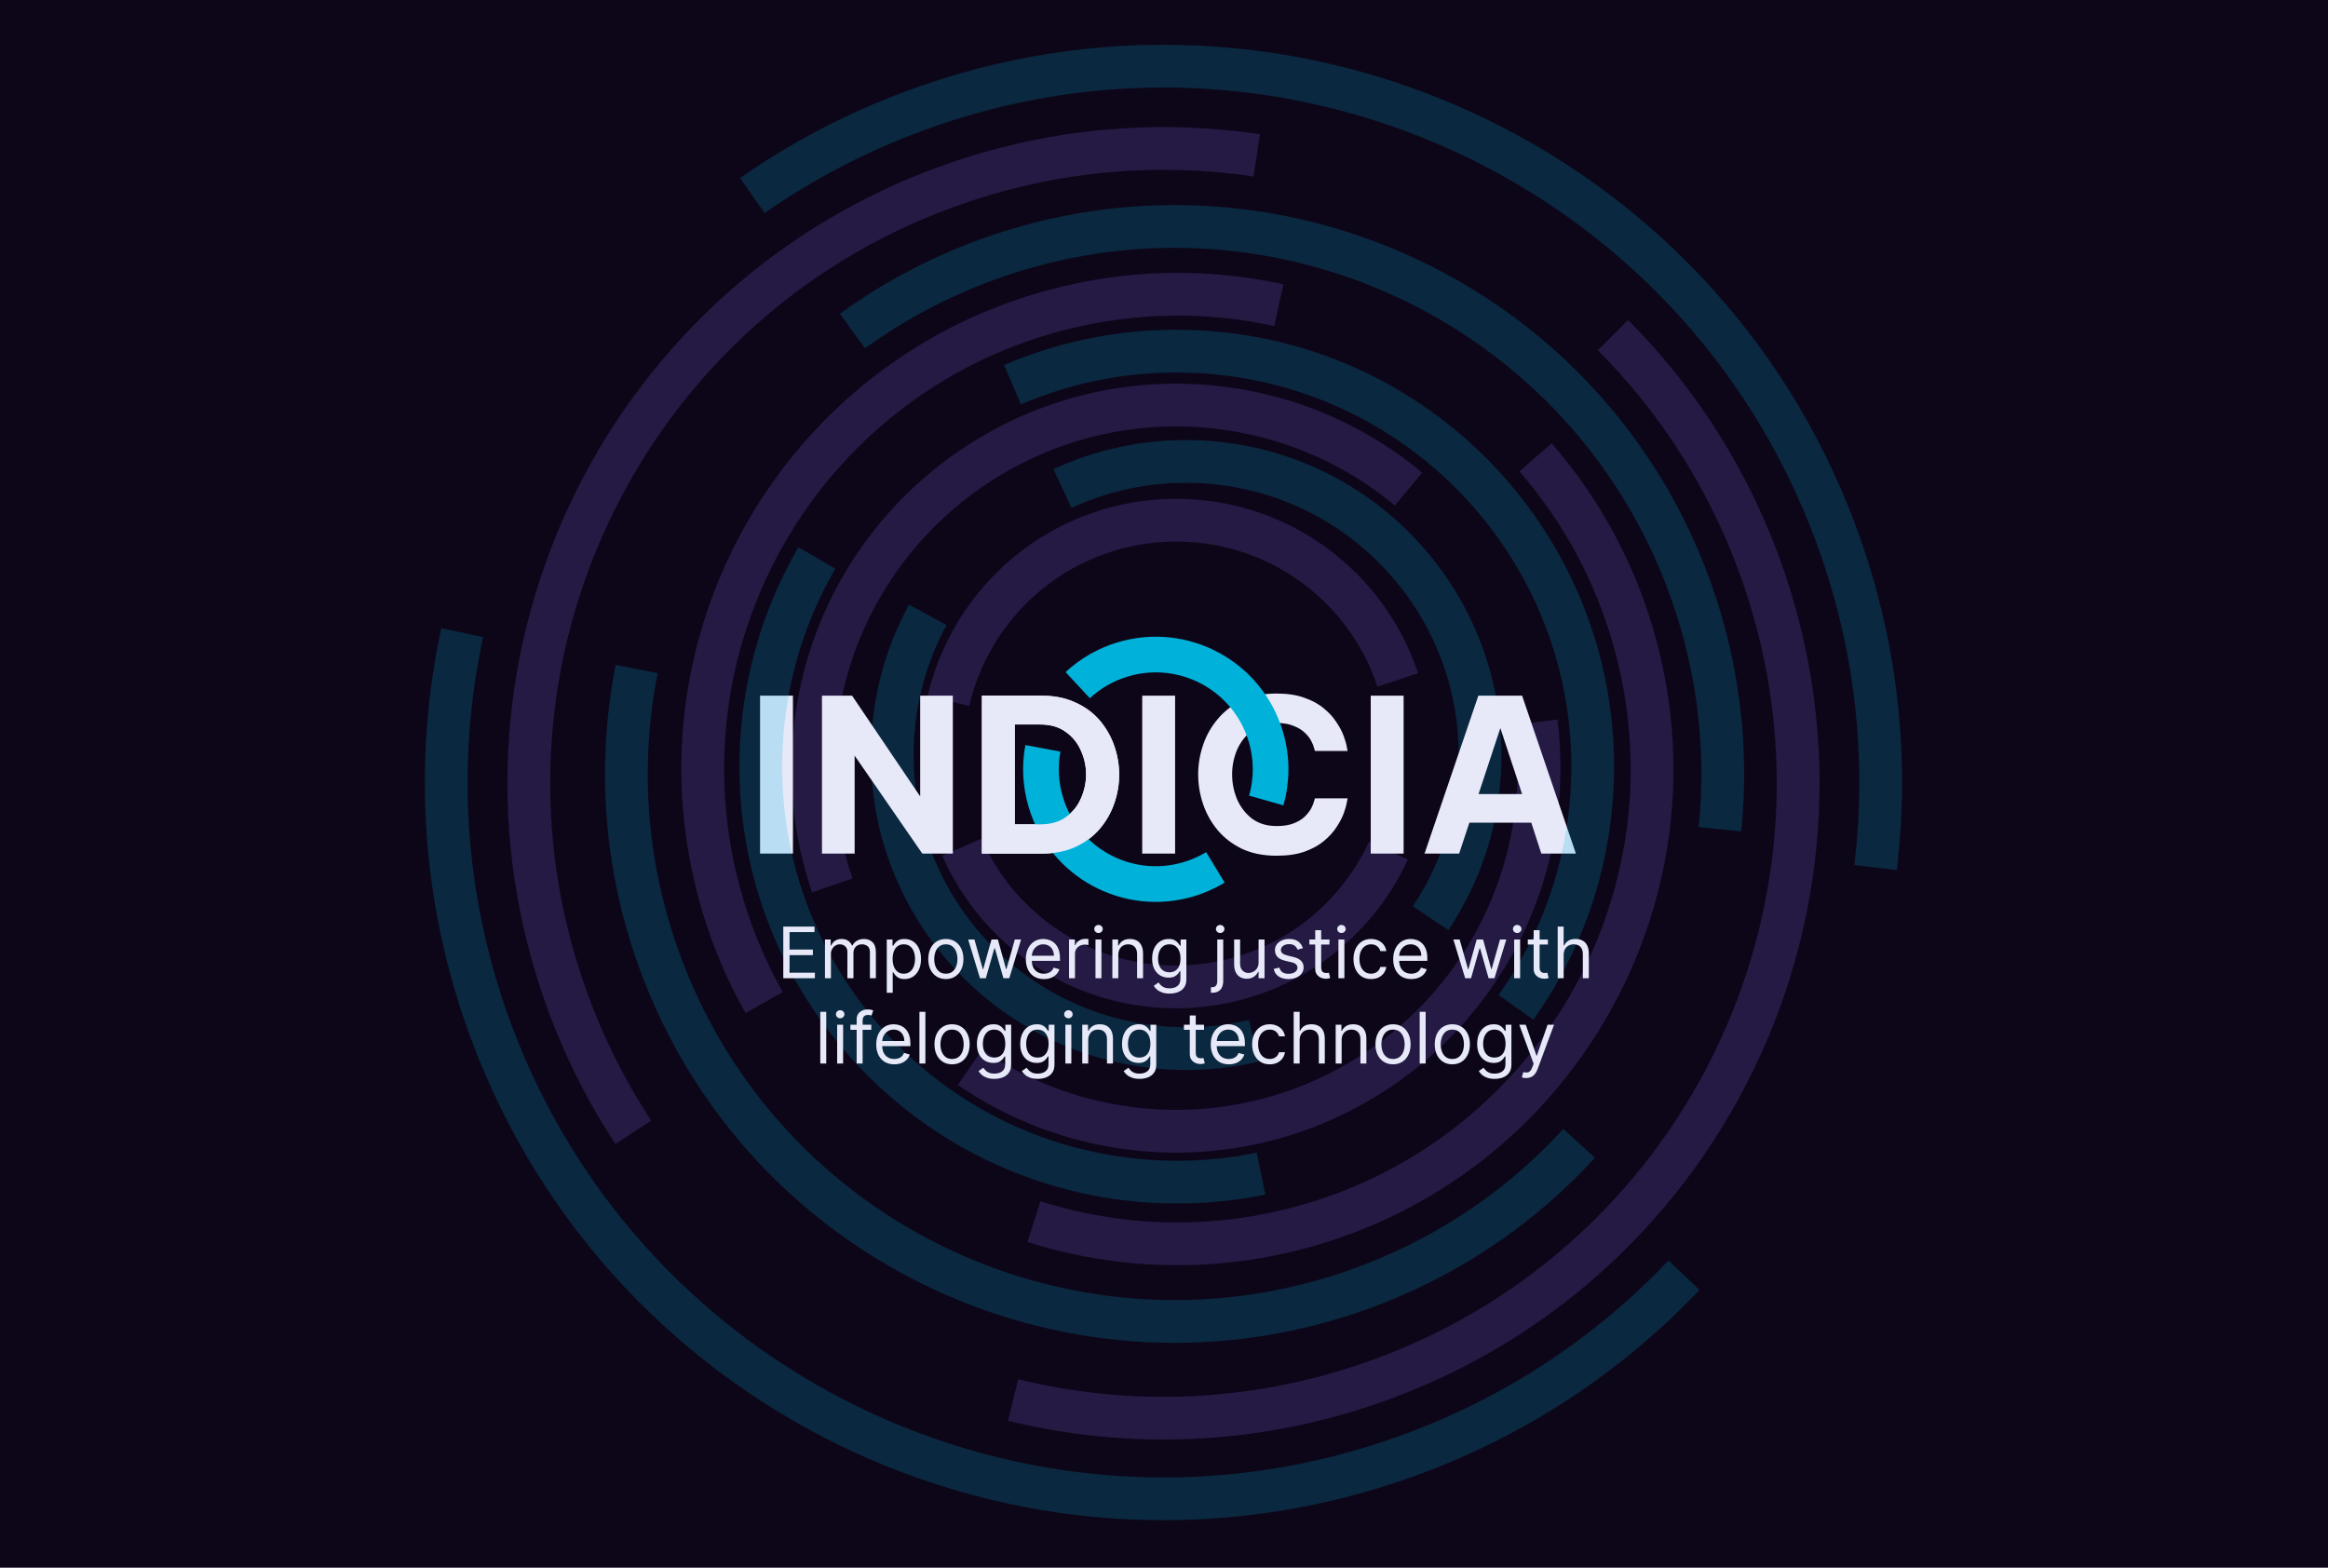 <svg width="980" height="660" viewBox="0 0 980 660" fill="none" xmlns="http://www.w3.org/2000/svg">
<rect width="980" height="660" fill="#0D0619"/>
<path d="M592.923 205.904C571.355 187.909 544.574 175.638 514.644 171.789C430.933 161.022 354.307 220.165 343.491 303.891C340.391 327.891 343.035 351.305 350.357 372.751M408.351 449.343C427.736 462.709 450.513 471.777 475.479 474.989C559.189 485.757 635.816 426.613 646.631 342.886C648.337 329.683 648.305 316.649 646.709 304.031" stroke="#866BF4" stroke-opacity="0.2" stroke-width="18" stroke-linejoin="round"/>
<path d="M602.223 386.561C614.87 367.682 622.465 345.098 623.015 320.698C624.551 252.455 570.421 195.864 502.108 194.298C482.526 193.848 463.905 197.969 447.267 205.684M390.558 258.851C381.451 275.58 376.092 294.671 375.633 315.024C374.096 383.266 428.227 439.857 496.54 441.424C507.313 441.671 517.801 440.536 527.822 438.177" stroke="#00B2D9" stroke-opacity="0.2" stroke-width="18" stroke-linejoin="round"/>
<path d="M588.403 286.249C582.729 269.103 572.261 253.317 557.217 241.063C515.137 206.792 453.201 213.116 418.875 255.19C409.035 267.25 402.533 280.939 399.254 295.139M404.942 356.651C410.997 370.528 420.362 383.206 432.912 393.428C474.99 427.7 536.928 421.375 571.254 379.301C576.667 372.665 581.073 365.534 584.483 358.1" stroke="#866BF4" stroke-opacity="0.2" stroke-width="18" stroke-linejoin="round"/>
<path d="M319.955 359.363V292.881H333.795V359.363H319.955ZM346.021 359.363V292.881H358.694L387.364 335.285V292.881H401.114V359.363H388.262L359.772 318.127V359.363H346.021ZM413.339 359.363V292.881H438.505C443.897 292.881 448.631 293.84 452.705 295.757C456.839 297.613 460.254 300.128 462.951 303.303C465.647 306.477 467.683 310.041 469.062 313.994C470.44 317.947 471.129 321.99 471.129 326.122C471.129 330.255 470.44 334.297 469.062 338.25C467.683 342.203 465.647 345.767 462.951 348.942C460.254 352.116 456.839 354.661 452.705 356.578C448.631 358.434 443.897 359.363 438.505 359.363H413.339ZM437.875 305.01H427.181V347.055H437.875C442.25 347.055 445.844 346.037 448.661 344C451.536 341.964 453.663 339.329 455.042 336.094C456.479 332.86 457.198 329.506 457.198 326.032C457.198 322.558 456.479 319.234 455.042 316.06C453.663 312.826 451.536 310.191 448.661 308.154C445.844 306.058 442.25 305.01 437.875 305.01ZM480.833 359.363V292.881H494.674V359.363H480.833ZM537.368 360.261C531.856 360.261 527.033 359.303 522.898 357.386C518.824 355.41 515.408 352.804 512.653 349.57C509.896 346.276 507.829 342.593 506.451 338.52C505.073 334.447 504.384 330.285 504.384 326.032C504.384 321.84 505.073 317.707 506.451 313.634C507.829 309.562 509.896 305.909 512.653 302.674C515.408 299.38 518.824 296.775 522.898 294.858C527.033 292.941 531.856 291.983 537.368 291.983C541.982 291.983 545.906 292.582 549.142 293.78C552.437 294.918 555.163 296.416 557.32 298.272C559.537 300.069 561.305 302.016 562.622 304.111C564.001 306.148 565.019 308.094 565.678 309.951C566.337 311.748 566.757 313.245 566.937 314.443C567.176 315.581 567.296 316.15 567.296 316.15H553.545C553.545 316.15 553.426 315.761 553.186 314.982C553.006 314.144 552.617 313.156 552.017 312.017C551.418 310.82 550.519 309.651 549.321 308.514C548.183 307.375 546.625 306.417 544.648 305.639C542.731 304.8 540.334 304.381 537.458 304.381C533.324 304.381 529.848 305.459 527.033 307.615C524.276 309.711 522.179 312.407 520.741 315.701C519.363 318.995 518.674 322.439 518.674 326.032C518.674 329.626 519.363 333.1 520.741 336.454C522.179 339.748 524.276 342.473 527.033 344.629C529.848 346.725 533.324 347.773 537.458 347.773C540.334 347.773 542.731 347.384 544.648 346.606C546.625 345.827 548.183 344.868 549.321 343.731C550.519 342.533 551.418 341.365 552.017 340.227C552.617 339.029 553.006 338.041 553.186 337.262C553.426 336.484 553.545 336.094 553.545 336.094H567.296C567.296 336.094 567.176 336.693 566.937 337.891C566.757 339.029 566.337 340.526 565.678 342.383C565.019 344.18 564.001 346.126 562.622 348.223C561.305 350.259 559.537 352.206 557.32 354.062C555.163 355.859 552.437 357.356 549.142 358.554C545.906 359.692 541.982 360.261 537.368 360.261ZM577.027 359.363V292.881H590.868V359.363H577.027ZM599.679 359.363L622.328 292.881H640.752L663.4 359.363H648.84L644.617 346.336H618.553L614.239 359.363H599.679ZM622.417 334.297H640.752L631.585 306.537L622.417 334.297Z" fill="#E7E9F9"/>
<path d="M533.051 337.012C535.473 328.468 535.571 319.156 532.833 310.018C525.176 284.462 498.243 269.948 472.676 277.603C465.347 279.797 458.927 283.574 453.675 288.448M439.019 315.052C437.653 322.37 437.964 330.114 440.248 337.736C447.905 363.293 474.838 377.806 500.405 370.151C504.437 368.944 508.195 367.258 511.635 365.172" stroke="#00B2D9" stroke-width="15.014" stroke-linejoin="round"/>
<path d="M413.339 359.363V292.881H438.505C443.897 292.881 448.631 293.84 452.705 295.757C456.839 297.613 460.254 300.128 462.951 303.303C465.647 306.477 467.683 310.041 469.062 313.994C470.44 317.947 471.129 321.99 471.129 326.122C471.129 330.255 470.44 334.297 469.062 338.25C467.683 342.203 465.647 345.767 462.951 348.942C460.254 352.116 456.839 354.661 452.705 356.578C448.631 358.434 443.897 359.363 438.505 359.363H413.339ZM437.875 305.01H427.181V347.055H437.875C442.25 347.055 445.844 346.037 448.661 344C451.536 341.964 453.663 339.329 455.042 336.094C456.479 332.86 457.198 329.506 457.198 326.032C457.198 322.558 456.479 319.234 455.042 316.06C453.663 312.826 451.536 310.191 448.661 308.154C445.844 306.058 442.25 305.01 437.875 305.01Z" fill="#E7E9F9"/>
<path d="M638.172 424.078C656.824 397.878 668.477 366.234 670.237 331.738C675.155 235.257 600.855 153.022 504.277 148.058C476.594 146.635 450.085 151.716 426.235 161.962M343.871 234.896C330.313 258.197 321.964 284.989 320.496 313.764C315.575 410.244 389.878 492.48 486.456 497.444C501.687 498.225 516.57 497.04 530.84 494.107" stroke="#00B2D9" stroke-opacity="0.2" stroke-width="18" stroke-linejoin="round"/>
<path d="M435.256 514.29C470.256 525.421 508.735 527.045 546.864 516.926C653.506 488.615 717.023 379.191 688.732 272.51C680.623 241.93 665.851 214.896 646.39 192.553M538.341 128.49C508.272 121.885 476.222 122.157 444.417 130.599C337.774 158.906 274.258 268.333 302.548 375.015C307.011 391.838 313.49 407.598 321.659 422.082" stroke="#866BF4" stroke-opacity="0.2" stroke-width="18" stroke-linejoin="round"/>
<path d="M268.001 281.661C259.833 323.234 263.024 367.546 279.64 409.914C326.119 528.41 459.966 586.827 578.605 540.391C612.613 527.081 641.679 506.6 664.748 481.362M724.03 349.118C727.655 313.79 723.133 277.096 709.272 241.755C662.798 123.258 528.947 64.841 410.307 111.277C391.598 118.601 374.373 128.097 358.834 139.362" stroke="#00B2D9" stroke-opacity="0.2" stroke-width="18" stroke-linejoin="round"/>
<path d="M426.485 589.403C474.182 601.084 525.661 599.767 575.608 582.815C715.304 535.396 790.121 383.672 742.717 243.922C729.129 203.863 706.974 169.136 678.987 141.092M529.047 65.413C488.335 59.325 445.605 62.589 403.942 76.731C264.246 124.144 189.429 275.872 236.834 415.624C244.31 437.662 254.382 458.1 266.591 476.682" stroke="#866BF4" stroke-opacity="0.2" stroke-width="18" stroke-linejoin="round"/>
<path d="M194.56 266.35C182.902 320.542 186.041 378.583 206.787 434.395C264.819 590.492 438.545 670.037 594.829 612.064C639.627 595.445 678.128 569.332 708.896 536.856M789.539 365.246C795.106 319.116 790.048 271.009 772.742 224.454C714.717 68.356 540.985 -11.188 384.701 46.785C360.056 55.929 337.3 67.95 316.711 82.322" stroke="#00B2D9" stroke-opacity="0.2" stroke-width="18" stroke-linejoin="round"/>
<path d="M329.733 411.839V390.08H342.87V392.417H332.369V399.77H342.19V402.107H332.369V409.502H343.04V411.839H329.733ZM347.281 411.839V395.52H349.704V398.07H349.917C350.257 397.198 350.806 396.522 351.564 396.041C352.322 395.552 353.233 395.308 354.296 395.308C355.373 395.308 356.269 395.552 356.985 396.041C357.708 396.522 358.271 397.198 358.675 398.07H358.845C359.263 397.227 359.89 396.557 360.726 396.062C361.563 395.559 362.565 395.308 363.734 395.308C365.194 395.308 366.388 395.765 367.316 396.678C368.244 397.584 368.708 398.998 368.708 400.917V411.839H366.2V400.917C366.2 399.713 365.87 398.853 365.212 398.335C364.553 397.818 363.777 397.56 362.884 397.56C361.736 397.56 360.846 397.907 360.216 398.601C359.586 399.288 359.27 400.16 359.27 401.215V411.839H356.719V400.662C356.719 399.734 356.418 398.987 355.816 398.421C355.214 397.847 354.438 397.56 353.488 397.56C352.836 397.56 352.227 397.733 351.66 398.08C351.1 398.427 350.647 398.909 350.3 399.525C349.959 400.135 349.79 400.839 349.79 401.64V411.839H347.281ZM373.294 417.959V395.52H375.718V398.112H376.015C376.2 397.829 376.455 397.468 376.78 397.029C377.113 396.582 377.589 396.186 378.205 395.839C378.828 395.485 379.672 395.308 380.734 395.308C382.109 395.308 383.321 395.651 384.369 396.338C385.418 397.025 386.237 397.999 386.825 399.26C387.412 400.521 387.706 402.008 387.706 403.722C387.706 405.451 387.412 406.948 386.825 408.216C386.237 409.477 385.422 410.454 384.38 411.149C383.338 411.835 382.137 412.179 380.777 412.179C379.729 412.179 378.888 412.006 378.258 411.659C377.627 411.304 377.142 410.904 376.802 410.458C376.462 410.005 376.2 409.629 376.015 409.332H375.803V417.959H373.294ZM375.761 403.679C375.761 404.912 375.941 405.999 376.302 406.941C376.664 407.876 377.191 408.609 377.886 409.14C378.581 409.665 379.431 409.926 380.437 409.926C381.485 409.926 382.361 409.65 383.062 409.098C383.771 408.538 384.302 407.788 384.657 406.846C385.018 405.896 385.198 404.841 385.198 403.679C385.198 402.532 385.021 401.498 384.667 400.577C384.32 399.649 383.792 398.916 383.084 398.378C382.382 397.833 381.5 397.56 380.437 397.56C379.417 397.56 378.559 397.818 377.865 398.335C377.17 398.845 376.646 399.56 376.292 400.482C375.937 401.395 375.761 402.461 375.761 403.679ZM398.166 412.179C396.691 412.179 395.398 411.828 394.286 411.128C393.181 410.426 392.316 409.445 391.692 408.184C391.076 406.923 390.768 405.451 390.768 403.765C390.768 402.065 391.076 400.581 391.692 399.313C392.316 398.045 393.181 397.061 394.286 396.359C395.398 395.658 396.691 395.308 398.166 395.308C399.639 395.308 400.929 395.658 402.034 396.359C403.147 397.061 404.011 398.045 404.627 399.313C405.251 400.581 405.563 402.065 405.563 403.765C405.563 405.451 405.251 406.923 404.627 408.184C404.011 409.445 403.147 410.426 402.034 411.128C400.929 411.828 399.639 412.179 398.166 412.179ZM398.166 409.926C399.285 409.926 400.206 409.64 400.929 409.066C401.652 408.493 402.187 407.738 402.534 406.803C402.881 405.868 403.055 404.855 403.055 403.765C403.055 402.673 402.881 401.658 402.534 400.715C402.187 399.774 401.652 399.012 400.929 398.431C400.206 397.851 399.285 397.56 398.166 397.56C397.046 397.56 396.124 397.851 395.402 398.431C394.679 399.012 394.144 399.774 393.797 400.715C393.45 401.658 393.276 402.673 393.276 403.765C393.276 404.855 393.45 405.868 393.797 406.803C394.144 407.738 394.679 408.493 395.402 409.066C396.124 409.64 397.046 409.926 398.166 409.926ZM412.535 411.839L407.561 395.52H410.197L413.725 408.015H413.895L417.382 395.52H420.06L423.504 407.972H423.674L427.203 395.52H429.838L424.865 411.839H422.398L418.827 399.302H418.572L415.001 411.839H412.535ZM439.444 412.179C437.871 412.179 436.514 411.832 435.373 411.138C434.239 410.437 433.365 409.459 432.748 408.205C432.138 406.945 431.834 405.478 431.834 403.807C431.834 402.136 432.138 400.662 432.748 399.387C433.365 398.105 434.222 397.106 435.32 396.391C436.426 395.669 437.715 395.308 439.189 395.308C440.039 395.308 440.879 395.449 441.708 395.732C442.537 396.016 443.292 396.476 443.972 397.114C444.652 397.744 445.194 398.58 445.598 399.621C446.002 400.662 446.204 401.944 446.204 403.467V404.529H433.62V402.362H443.653C443.653 401.442 443.468 400.62 443.1 399.897C442.739 399.175 442.222 398.605 441.548 398.186C440.882 397.769 440.096 397.56 439.189 397.56C438.19 397.56 437.325 397.808 436.596 398.304C435.873 398.792 435.317 399.43 434.927 400.216C434.537 401.003 434.342 401.845 434.342 402.745V404.19C434.342 405.422 434.555 406.466 434.98 407.324C435.412 408.174 436.011 408.822 436.776 409.268C437.542 409.707 438.43 409.926 439.444 409.926C440.103 409.926 440.698 409.834 441.23 409.65C441.768 409.459 442.232 409.176 442.622 408.801C443.012 408.418 443.313 407.944 443.525 407.377L445.949 408.057C445.694 408.879 445.265 409.601 444.663 410.224C444.06 410.84 443.317 411.322 442.431 411.669C441.545 412.009 440.549 412.179 439.444 412.179ZM450.019 411.839V395.52H452.443V397.985H452.613C452.911 397.177 453.449 396.522 454.228 396.02C455.008 395.516 455.886 395.265 456.864 395.265C457.048 395.265 457.279 395.269 457.555 395.275C457.832 395.283 458.041 395.293 458.182 395.308V397.857C458.097 397.836 457.902 397.804 457.598 397.762C457.3 397.712 456.985 397.688 456.652 397.688C455.858 397.688 455.149 397.854 454.526 398.186C453.91 398.513 453.421 398.966 453.06 399.547C452.705 400.121 452.528 400.776 452.528 401.512V411.839H450.019ZM461.156 411.839V395.52H463.664V411.839H461.156ZM462.431 392.8C461.942 392.8 461.521 392.634 461.166 392.301C460.819 391.968 460.645 391.568 460.645 391.1C460.645 390.633 460.819 390.233 461.166 389.9C461.521 389.567 461.942 389.4 462.431 389.4C462.92 389.4 463.338 389.567 463.685 389.9C464.039 390.233 464.217 390.633 464.217 391.1C464.217 391.568 464.039 391.968 463.685 392.301C463.338 392.634 462.92 392.8 462.431 392.8ZM470.766 402.022V411.839H468.258V395.52H470.682V398.07H470.894C471.276 397.241 471.858 396.575 472.637 396.073C473.416 395.563 474.423 395.308 475.656 395.308C476.761 395.308 477.728 395.534 478.557 395.988C479.386 396.434 480.031 397.114 480.492 398.027C480.952 398.934 481.183 400.082 481.183 401.47V411.839H478.674V401.64C478.674 400.358 478.341 399.359 477.675 398.643C477.009 397.921 476.095 397.56 474.933 397.56C474.133 397.56 473.416 397.733 472.786 398.08C472.162 398.427 471.67 398.934 471.309 399.6C470.947 400.266 470.766 401.073 470.766 402.022ZM492.355 418.299C491.144 418.299 490.102 418.143 489.231 417.832C488.36 417.526 487.633 417.123 487.052 416.62C486.478 416.124 486.021 415.593 485.681 415.027L487.679 413.624C487.906 413.921 488.193 414.262 488.54 414.644C488.887 415.033 489.362 415.37 489.964 415.654C490.574 415.944 491.371 416.089 492.355 416.089C493.674 416.089 494.761 415.77 495.619 415.133C496.476 414.495 496.905 413.496 496.905 412.137V408.822H496.692C496.508 409.119 496.246 409.487 495.906 409.926C495.573 410.359 495.091 410.745 494.46 411.085C493.837 411.418 492.994 411.584 491.93 411.584C490.613 411.584 489.429 411.273 488.381 410.649C487.339 410.026 486.514 409.119 485.904 407.929C485.302 406.739 485.001 405.294 485.001 403.594C485.001 401.923 485.295 400.468 485.883 399.228C486.471 397.982 487.29 397.018 488.338 396.338C489.387 395.651 490.599 395.308 491.973 395.308C493.036 395.308 493.879 395.485 494.503 395.839C495.134 396.186 495.615 396.582 495.949 397.029C496.288 397.468 496.55 397.829 496.735 398.112H496.99V395.52H499.413V412.306C499.413 413.709 499.094 414.849 498.457 415.728C497.826 416.613 496.976 417.261 495.906 417.672C494.843 418.09 493.66 418.299 492.355 418.299ZM492.271 409.332C493.277 409.332 494.127 409.101 494.822 408.641C495.516 408.181 496.044 407.519 496.405 406.654C496.766 405.79 496.947 404.757 496.947 403.552C496.947 402.377 496.77 401.338 496.416 400.439C496.062 399.54 495.537 398.835 494.843 398.325C494.148 397.815 493.291 397.56 492.271 397.56C491.208 397.56 490.322 397.829 489.614 398.367C488.912 398.906 488.384 399.628 488.03 400.535C487.683 401.442 487.509 402.447 487.509 403.552C487.509 404.685 487.686 405.688 488.04 406.559C488.402 407.423 488.934 408.103 489.635 408.599C490.343 409.087 491.222 409.332 492.271 409.332ZM512.423 395.52H514.931V413.029C514.931 414.035 514.757 414.906 514.41 415.642C514.07 416.379 513.553 416.95 512.858 417.353C512.171 417.757 511.303 417.959 510.254 417.959C510.169 417.959 510.085 417.959 509.999 417.959C509.914 417.959 509.829 417.959 509.744 417.959V415.621C509.829 415.621 509.907 415.621 509.978 415.621C510.049 415.621 510.126 415.621 510.212 415.621C510.977 415.621 511.537 415.395 511.891 414.941C512.245 414.495 512.423 413.858 512.423 413.029V395.52ZM513.655 392.8C513.167 392.8 512.745 392.634 512.391 392.301C512.043 391.968 511.87 391.568 511.87 391.1C511.87 390.633 512.043 390.233 512.391 389.9C512.745 389.567 513.167 389.4 513.655 389.4C514.145 389.4 514.562 389.567 514.909 389.9C515.264 390.233 515.441 390.633 515.441 391.1C515.441 391.568 515.264 391.968 514.909 392.301C514.562 392.634 514.145 392.8 513.655 392.8ZM529.814 405.167V395.52H532.322V411.839H529.814V409.077H529.644C529.261 409.906 528.666 410.61 527.858 411.191C527.05 411.765 526.03 412.051 524.797 412.051C523.777 412.051 522.87 411.828 522.076 411.382C521.282 410.929 520.659 410.249 520.205 409.342C519.752 408.429 519.525 407.278 519.525 405.89V395.52H522.033V405.719C522.033 406.909 522.366 407.858 523.032 408.567C523.706 409.275 524.563 409.629 525.605 409.629C526.228 409.629 526.863 409.47 527.507 409.151C528.159 408.832 528.705 408.344 529.144 407.685C529.591 407.027 529.814 406.187 529.814 405.167ZM548.48 399.175L546.227 399.813C546.085 399.437 545.876 399.072 545.6 398.718C545.33 398.357 544.962 398.059 544.494 397.825C544.027 397.592 543.428 397.475 542.698 397.475C541.699 397.475 540.866 397.705 540.2 398.166C539.542 398.619 539.212 399.196 539.212 399.897C539.212 400.521 539.438 401.013 539.892 401.374C540.345 401.736 541.054 402.036 542.018 402.277L544.441 402.872C545.901 403.226 546.988 403.768 547.704 404.498C548.42 405.22 548.777 406.151 548.777 407.292C548.777 408.227 548.508 409.063 547.97 409.799C547.438 410.536 546.694 411.116 545.738 411.541C544.781 411.967 543.669 412.179 542.401 412.179C540.735 412.179 539.357 411.818 538.266 411.095C537.175 410.373 536.484 409.318 536.193 407.929L538.574 407.334C538.801 408.213 539.23 408.871 539.86 409.311C540.498 409.75 541.331 409.969 542.358 409.969C543.527 409.969 544.455 409.721 545.142 409.226C545.837 408.723 546.184 408.121 546.184 407.419C546.184 406.853 545.986 406.378 545.589 405.996C545.192 405.606 544.583 405.316 543.761 405.125L541.04 404.487C539.545 404.133 538.446 403.584 537.745 402.84C537.051 402.089 536.704 401.151 536.704 400.025C536.704 399.104 536.962 398.29 537.48 397.581C538.004 396.873 538.716 396.317 539.616 395.913C540.523 395.51 541.55 395.308 542.698 395.308C544.313 395.308 545.582 395.661 546.503 396.37C547.431 397.078 548.09 398.013 548.48 399.175ZM559.653 395.52V397.645H551.193V395.52H559.653ZM553.659 391.61H556.167V407.164C556.167 407.873 556.27 408.404 556.475 408.758C556.688 409.105 556.957 409.339 557.283 409.459C557.616 409.573 557.967 409.629 558.336 409.629C558.612 409.629 558.838 409.615 559.016 409.587C559.193 409.551 559.334 409.523 559.441 409.502L559.951 411.754C559.781 411.818 559.543 411.882 559.239 411.945C558.934 412.016 558.548 412.051 558.08 412.051C557.372 412.051 556.677 411.9 555.997 411.595C555.324 411.29 554.764 410.826 554.317 410.203C553.878 409.579 553.659 408.793 553.659 407.844V391.61ZM563.427 411.839V395.52H565.935V411.839H563.427ZM564.702 392.8C564.213 392.8 563.791 392.634 563.437 392.301C563.09 391.968 562.916 391.568 562.916 391.1C562.916 390.633 563.09 390.233 563.437 389.9C563.791 389.567 564.213 389.4 564.702 389.4C565.191 389.4 565.609 389.567 565.956 389.9C566.31 390.233 566.488 390.633 566.488 391.1C566.488 391.568 566.31 391.968 565.956 392.301C565.609 392.634 565.191 392.8 564.702 392.8ZM577.162 412.179C575.631 412.179 574.313 411.818 573.207 411.095C572.102 410.373 571.252 409.377 570.656 408.11C570.061 406.842 569.764 405.394 569.764 403.765C569.764 402.107 570.068 400.644 570.678 399.376C571.295 398.102 572.151 397.106 573.25 396.391C574.356 395.669 575.645 395.308 577.119 395.308C578.267 395.308 579.301 395.52 580.222 395.945C581.143 396.37 581.898 396.965 582.486 397.73C583.074 398.495 583.439 399.387 583.581 400.407H581.073C580.881 399.664 580.456 399.005 579.797 398.431C579.145 397.851 578.267 397.56 577.162 397.56C576.184 397.56 575.326 397.815 574.589 398.325C573.86 398.827 573.289 399.54 572.878 400.46C572.474 401.374 572.272 402.447 572.272 403.679C572.272 404.941 572.471 406.039 572.867 406.974C573.271 407.908 573.838 408.634 574.568 409.151C575.304 409.668 576.169 409.926 577.162 409.926C577.813 409.926 578.404 409.813 578.936 409.587C579.468 409.36 579.917 409.034 580.286 408.609C580.654 408.184 580.916 407.674 581.073 407.08H583.581C583.439 408.042 583.088 408.91 582.529 409.683C581.976 410.447 581.242 411.057 580.328 411.51C579.421 411.956 578.365 412.179 577.162 412.179ZM594.092 412.179C592.519 412.179 591.163 411.832 590.022 411.138C588.888 410.437 588.013 409.459 587.396 408.205C586.787 406.945 586.482 405.478 586.482 403.807C586.482 402.136 586.787 400.662 587.396 399.387C588.013 398.105 588.87 397.106 589.969 396.391C591.074 395.669 592.364 395.308 593.837 395.308C594.688 395.308 595.527 395.449 596.356 395.732C597.186 396.016 597.94 396.476 598.62 397.114C599.301 397.744 599.843 398.58 600.247 399.621C600.651 400.662 600.852 401.944 600.852 403.467V404.529H588.268V402.362H598.301C598.301 401.442 598.117 400.62 597.749 399.897C597.388 399.175 596.87 398.605 596.197 398.186C595.531 397.769 594.745 397.56 593.837 397.56C592.838 397.56 591.974 397.808 591.244 398.304C590.522 398.792 589.965 399.43 589.575 400.216C589.186 401.003 588.991 401.845 588.991 402.745V404.19C588.991 405.422 589.203 406.466 589.628 407.324C590.061 408.174 590.659 408.822 591.425 409.268C592.19 409.707 593.079 409.926 594.092 409.926C594.751 409.926 595.346 409.834 595.878 409.65C596.416 409.459 596.881 409.176 597.271 408.801C597.66 408.418 597.961 407.944 598.174 407.377L600.598 408.057C600.342 408.879 599.914 409.601 599.311 410.224C598.709 410.84 597.965 411.322 597.079 411.669C596.193 412.009 595.198 412.179 594.092 412.179ZM616.784 411.839L611.81 395.52H614.446L617.975 408.015H618.145L621.631 395.52H624.31L627.753 407.972H627.923L631.452 395.52H634.088L629.113 411.839H626.648L623.076 399.302H622.821L619.251 411.839H616.784ZM637.404 411.839V395.52H639.912V411.839H637.404ZM638.679 392.8C638.19 392.8 637.769 392.634 637.415 392.301C637.067 391.968 636.894 391.568 636.894 391.1C636.894 390.633 637.067 390.233 637.415 389.9C637.769 389.567 638.19 389.4 638.679 389.4C639.168 389.4 639.587 389.567 639.934 389.9C640.288 390.233 640.465 390.633 640.465 391.1C640.465 391.568 640.288 391.968 639.934 392.301C639.587 392.634 639.168 392.8 638.679 392.8ZM651.607 395.52V397.645H643.146V395.52H651.607ZM645.612 391.61H648.12V407.164C648.12 407.873 648.223 408.404 648.429 408.758C648.641 409.105 648.91 409.339 649.236 409.459C649.569 409.573 649.92 409.629 650.288 409.629C650.565 409.629 650.792 409.615 650.968 409.587C651.146 409.551 651.288 409.523 651.394 409.502L651.904 411.754C651.734 411.818 651.497 411.882 651.192 411.945C650.888 412.016 650.501 412.051 650.033 412.051C649.324 412.051 648.63 411.9 647.95 411.595C647.277 411.29 646.718 410.826 646.271 410.203C645.832 409.579 645.612 408.793 645.612 407.844V391.61ZM658.238 402.022V411.839H655.73V390.08H658.238V398.07H658.451C658.834 397.227 659.408 396.557 660.173 396.062C660.946 395.559 661.973 395.308 663.255 395.308C664.368 395.308 665.342 395.53 666.178 395.977C667.015 396.416 667.663 397.092 668.123 398.006C668.591 398.913 668.825 400.068 668.825 401.47V411.839H666.316V401.64C666.316 400.344 665.98 399.341 665.306 398.633C664.64 397.918 663.716 397.56 662.533 397.56C661.71 397.56 660.974 397.733 660.321 398.08C659.677 398.427 659.167 398.934 658.791 399.6C658.423 400.266 658.238 401.073 658.238 402.022ZM347.816 425.982V447.741H345.308V425.982H347.816ZM352.411 447.741V431.422H354.919V447.741H352.411ZM353.686 428.702C353.197 428.702 352.776 428.536 352.421 428.203C352.074 427.87 351.9 427.47 351.9 427.002C351.9 426.535 352.074 426.135 352.421 425.802C352.776 425.469 353.197 425.302 353.686 425.302C354.175 425.302 354.593 425.469 354.941 425.802C355.294 426.135 355.472 426.535 355.472 427.002C355.472 427.47 355.294 427.87 354.941 428.203C354.593 428.536 354.175 428.702 353.686 428.702ZM366.783 431.422V433.547H357.983V431.422H366.783ZM360.618 447.741V429.17C360.618 428.235 360.838 427.456 361.277 426.833C361.717 426.209 362.288 425.741 362.989 425.43C363.691 425.118 364.431 424.963 365.21 424.963C365.827 424.963 366.33 425.012 366.719 425.111C367.109 425.21 367.4 425.302 367.591 425.387L366.868 427.555C366.74 427.512 366.563 427.459 366.336 427.396C366.117 427.331 365.827 427.3 365.465 427.3C364.636 427.3 364.038 427.509 363.669 427.927C363.307 428.344 363.127 428.957 363.127 429.765V447.741H360.618ZM376.471 448.081C374.898 448.081 373.541 447.734 372.4 447.04C371.267 446.339 370.392 445.361 369.775 444.107C369.166 442.847 368.861 441.38 368.861 439.709C368.861 438.038 369.166 436.564 369.775 435.289C370.392 434.007 371.249 433.008 372.347 432.293C373.452 431.571 374.742 431.21 376.216 431.21C377.066 431.21 377.906 431.351 378.735 431.634C379.564 431.918 380.319 432.378 380.999 433.016C381.679 433.646 382.221 434.482 382.625 435.523C383.029 436.564 383.231 437.846 383.231 439.369V440.431H370.646V438.264H380.68C380.68 437.344 380.496 436.522 380.127 435.799C379.766 435.077 379.249 434.507 378.576 434.088C377.91 433.671 377.123 433.462 376.216 433.462C375.217 433.462 374.352 433.71 373.623 434.206C372.9 434.694 372.343 435.332 371.954 436.118C371.564 436.905 371.369 437.747 371.369 438.647V440.092C371.369 441.324 371.582 442.368 372.007 443.225C372.439 444.076 373.038 444.724 373.803 445.17C374.569 445.609 375.458 445.828 376.471 445.828C377.13 445.828 377.726 445.736 378.257 445.552C378.796 445.361 379.259 445.078 379.649 444.703C380.038 444.32 380.34 443.846 380.552 443.279L382.976 443.959C382.721 444.781 382.292 445.503 381.69 446.126C381.087 446.742 380.344 447.224 379.458 447.571C378.572 447.911 377.577 448.081 376.471 448.081ZM389.555 425.982V447.741H387.046V425.982H389.555ZM400.781 448.081C399.307 448.081 398.014 447.73 396.902 447.03C395.797 446.328 394.932 445.347 394.308 444.086C393.692 442.825 393.383 441.353 393.383 439.667C393.383 437.967 393.692 436.483 394.308 435.215C394.932 433.947 395.797 432.963 396.902 432.261C398.014 431.56 399.307 431.21 400.781 431.21C402.255 431.21 403.545 431.56 404.65 432.261C405.763 432.963 406.627 433.947 407.243 435.215C407.867 436.483 408.179 437.967 408.179 439.667C408.179 441.353 407.867 442.825 407.243 444.086C406.627 445.347 405.763 446.328 404.65 447.03C403.545 447.73 402.255 448.081 400.781 448.081ZM400.781 445.828C401.901 445.828 402.822 445.542 403.545 444.968C404.268 444.395 404.802 443.64 405.15 442.705C405.497 441.77 405.67 440.757 405.67 439.667C405.67 438.575 405.497 437.56 405.15 436.617C404.802 435.676 404.268 434.914 403.545 434.333C402.822 433.753 401.901 433.462 400.781 433.462C399.662 433.462 398.741 433.753 398.018 434.333C397.295 434.914 396.76 435.676 396.413 436.617C396.066 437.56 395.892 438.575 395.892 439.667C395.892 440.757 396.066 441.77 396.413 442.705C396.76 443.64 397.295 444.395 398.018 444.968C398.741 445.542 399.662 445.828 400.781 445.828ZM418.597 454.201C417.386 454.201 416.344 454.045 415.473 453.734C414.601 453.428 413.875 453.025 413.294 452.522C412.72 452.026 412.263 451.495 411.923 450.929L413.921 449.526C414.147 449.823 414.435 450.164 414.782 450.546C415.129 450.935 415.604 451.272 416.206 451.556C416.816 451.846 417.613 451.991 418.597 451.991C419.916 451.991 421.003 451.672 421.86 451.035C422.718 450.397 423.147 449.398 423.147 448.039V444.724H422.934C422.749 445.021 422.487 445.389 422.148 445.828C421.814 446.261 421.333 446.647 420.702 446.987C420.078 447.32 419.235 447.486 418.172 447.486C416.855 447.486 415.671 447.175 414.623 446.551C413.581 445.928 412.755 445.021 412.146 443.831C411.544 442.641 411.243 441.196 411.243 439.496C411.243 437.825 411.537 436.37 412.125 435.13C412.713 433.884 413.531 432.92 414.58 432.24C415.628 431.553 416.84 431.21 418.215 431.21C419.277 431.21 420.121 431.387 420.745 431.741C421.375 432.088 421.857 432.484 422.19 432.931C422.53 433.37 422.792 433.731 422.976 434.014H423.231V431.422H425.655V448.208C425.655 449.611 425.336 450.751 424.699 451.63C424.068 452.515 423.217 453.163 422.148 453.574C421.084 453.992 419.901 454.201 418.597 454.201ZM418.513 445.234C419.518 445.234 420.369 445.003 421.064 444.543C421.758 444.083 422.285 443.421 422.647 442.556C423.008 441.692 423.189 440.659 423.189 439.454C423.189 438.279 423.012 437.24 422.657 436.341C422.303 435.442 421.779 434.737 421.084 434.227C420.39 433.717 419.533 433.462 418.513 433.462C417.449 433.462 416.564 433.731 415.855 434.269C415.154 434.808 414.626 435.53 414.272 436.437C413.924 437.344 413.751 438.349 413.751 439.454C413.751 440.587 413.928 441.59 414.282 442.461C414.644 443.325 415.175 444.005 415.877 444.501C416.585 444.989 417.464 445.234 418.513 445.234ZM436.836 454.201C435.624 454.201 434.583 454.045 433.711 453.734C432.84 453.428 432.114 453.025 431.532 452.522C430.958 452.026 430.501 451.495 430.161 450.929L432.159 449.526C432.386 449.823 432.673 450.164 433.021 450.546C433.368 450.935 433.842 451.272 434.444 451.556C435.054 451.846 435.851 451.991 436.836 451.991C438.154 451.991 439.242 451.672 440.099 451.035C440.957 450.397 441.385 449.398 441.385 448.039V444.724H441.173C440.988 445.021 440.726 445.389 440.386 445.828C440.053 446.261 439.572 446.647 438.941 446.987C438.317 447.32 437.473 447.486 436.411 447.486C435.093 447.486 433.909 447.175 432.861 446.551C431.82 445.928 430.994 445.021 430.384 443.831C429.782 442.641 429.481 441.196 429.481 439.496C429.481 437.825 429.775 436.37 430.364 435.13C430.952 433.884 431.769 432.92 432.819 432.24C433.867 431.553 435.079 431.21 436.454 431.21C437.516 431.21 438.359 431.387 438.983 431.741C439.613 432.088 440.095 432.484 440.428 432.931C440.769 433.37 441.031 433.731 441.215 434.014H441.47V431.422H443.893V448.208C443.893 449.611 443.575 450.751 442.937 451.63C442.306 452.515 441.456 453.163 440.386 453.574C439.323 453.992 438.14 454.201 436.836 454.201ZM436.751 445.234C437.757 445.234 438.608 445.003 439.302 444.543C439.997 444.083 440.524 443.421 440.885 442.556C441.247 441.692 441.428 440.659 441.428 439.454C441.428 438.279 441.251 437.24 440.896 436.341C440.542 435.442 440.017 434.737 439.323 434.227C438.629 433.717 437.771 433.462 436.751 433.462C435.688 433.462 434.802 433.731 434.094 434.269C433.392 434.808 432.864 435.53 432.51 436.437C432.163 437.344 431.989 438.349 431.989 439.454C431.989 440.587 432.167 441.59 432.521 442.461C432.882 443.325 433.413 444.005 434.115 444.501C434.824 444.989 435.702 445.234 436.751 445.234ZM448.485 447.741V431.422H450.994V447.741H448.485ZM449.76 428.702C449.272 428.702 448.85 428.536 448.496 428.203C448.149 427.87 447.975 427.47 447.975 427.002C447.975 426.535 448.149 426.135 448.496 425.802C448.85 425.469 449.272 425.302 449.76 425.302C450.249 425.302 450.667 425.469 451.015 425.802C451.369 426.135 451.546 426.535 451.546 427.002C451.546 427.47 451.369 427.87 451.015 428.203C450.667 428.536 450.249 428.702 449.76 428.702ZM458.096 437.924V447.741H455.588V431.422H458.011V433.972H458.223C458.606 433.143 459.187 432.477 459.967 431.975C460.746 431.465 461.752 431.21 462.985 431.21C464.09 431.21 465.058 431.436 465.887 431.889C466.716 432.336 467.36 433.016 467.821 433.929C468.282 434.836 468.512 435.984 468.512 437.372V447.741H466.004V437.542C466.004 436.26 465.671 435.261 465.005 434.545C464.339 433.823 463.424 433.462 462.262 433.462C461.462 433.462 460.746 433.635 460.116 433.982C459.491 434.329 458.999 434.836 458.638 435.502C458.276 436.168 458.096 436.975 458.096 437.924ZM479.685 454.201C478.474 454.201 477.432 454.045 476.561 453.734C475.689 453.428 474.962 453.025 474.382 452.522C473.808 452.026 473.351 451.495 473.01 450.929L475.009 449.526C475.235 449.823 475.522 450.164 475.869 450.546C476.216 450.935 476.692 451.272 477.294 451.556C477.903 451.846 478.701 451.991 479.685 451.991C481.003 451.991 482.091 451.672 482.948 451.035C483.805 450.397 484.234 449.398 484.234 448.039V444.724H484.021C483.837 445.021 483.575 445.389 483.235 445.828C482.902 446.261 482.42 446.647 481.789 446.987C481.166 447.32 480.323 447.486 479.26 447.486C477.942 447.486 476.759 447.175 475.71 446.551C474.668 445.928 473.843 445.021 473.234 443.831C472.632 442.641 472.33 441.196 472.33 439.496C472.33 437.825 472.624 436.37 473.212 435.13C473.8 433.884 474.619 432.92 475.668 432.24C476.716 431.553 477.928 431.21 479.302 431.21C480.365 431.21 481.209 431.387 481.832 431.741C482.463 432.088 482.945 432.484 483.278 432.931C483.618 433.37 483.88 433.731 484.064 434.014H484.319V431.422H486.743V448.208C486.743 449.611 486.424 450.751 485.786 451.63C485.155 452.515 484.305 453.163 483.235 453.574C482.172 453.992 480.989 454.201 479.685 454.201ZM479.6 445.234C480.606 445.234 481.456 445.003 482.151 444.543C482.845 444.083 483.373 443.421 483.735 442.556C484.096 441.692 484.277 440.659 484.277 439.454C484.277 438.279 484.099 437.24 483.745 436.341C483.391 435.442 482.867 434.737 482.172 434.227C481.478 433.717 480.621 433.462 479.6 433.462C478.537 433.462 477.652 433.731 476.943 434.269C476.242 434.808 475.714 435.53 475.36 436.437C475.012 437.344 474.839 438.349 474.839 439.454C474.839 440.587 475.015 441.59 475.37 442.461C475.732 443.325 476.263 444.005 476.964 444.501C477.672 444.989 478.552 445.234 479.6 445.234ZM506.852 431.422V433.547H498.392V431.422H506.852ZM500.857 427.512H503.366V443.066C503.366 443.775 503.468 444.306 503.674 444.66C503.887 445.007 504.155 445.241 504.482 445.361C504.815 445.475 505.166 445.531 505.534 445.531C505.811 445.531 506.037 445.517 506.214 445.489C506.391 445.453 506.533 445.425 506.64 445.404L507.149 447.656C506.979 447.72 506.742 447.784 506.438 447.847C506.132 447.918 505.746 447.953 505.279 447.953C504.57 447.953 503.876 447.802 503.195 447.497C502.523 447.192 501.963 446.728 501.516 446.105C501.077 445.481 500.857 444.695 500.857 443.746V427.512ZM517.295 448.081C515.721 448.081 514.365 447.734 513.223 447.04C512.09 446.339 511.215 445.361 510.599 444.107C509.989 442.847 509.684 441.38 509.684 439.709C509.684 438.038 509.989 436.564 510.599 435.289C511.215 434.007 512.072 433.008 513.17 432.293C514.276 431.571 515.565 431.21 517.04 431.21C517.89 431.21 518.729 431.351 519.558 431.634C520.387 431.918 521.142 432.378 521.822 433.016C522.502 433.646 523.044 434.482 523.448 435.523C523.852 436.564 524.054 437.846 524.054 439.369V440.431H511.47V438.264H521.504C521.504 437.344 521.319 436.522 520.951 435.799C520.589 435.077 520.072 434.507 519.399 434.088C518.733 433.671 517.946 433.462 517.04 433.462C516.04 433.462 515.176 433.71 514.446 434.206C513.723 434.694 513.167 435.332 512.777 436.118C512.388 436.905 512.192 437.747 512.192 438.647V440.092C512.192 441.324 512.406 442.368 512.831 443.225C513.262 444.076 513.862 444.724 514.626 445.17C515.392 445.609 516.281 445.828 517.295 445.828C517.953 445.828 518.549 445.736 519.08 445.552C519.619 445.361 520.083 445.078 520.473 444.703C520.862 444.32 521.163 443.846 521.376 443.279L523.799 443.959C523.544 444.781 523.115 445.503 522.513 446.126C521.911 446.742 521.167 447.224 520.281 447.571C519.395 447.911 518.4 448.081 517.295 448.081ZM534.502 448.081C532.971 448.081 531.654 447.72 530.548 446.997C529.443 446.275 528.593 445.279 527.998 444.012C527.402 442.744 527.104 441.296 527.104 439.667C527.104 438.009 527.41 436.546 528.019 435.278C528.635 434.004 529.493 433.008 530.591 432.293C531.696 431.571 532.986 431.21 534.46 431.21C535.607 431.21 536.642 431.422 537.563 431.847C538.484 432.272 539.239 432.867 539.827 433.632C540.415 434.397 540.78 435.289 540.921 436.309H538.413C538.222 435.566 537.797 434.907 537.138 434.333C536.486 433.753 535.607 433.462 534.502 433.462C533.524 433.462 532.667 433.717 531.93 434.227C531.2 434.729 530.63 435.442 530.218 436.362C529.815 437.276 529.613 438.349 529.613 439.581C529.613 440.843 529.811 441.941 530.208 442.875C530.612 443.81 531.178 444.536 531.909 445.053C532.646 445.57 533.51 445.828 534.502 445.828C535.154 445.828 535.746 445.715 536.277 445.489C536.808 445.262 537.258 444.936 537.627 444.511C537.995 444.086 538.258 443.576 538.413 442.982H540.921C540.78 443.944 540.429 444.812 539.869 445.585C539.316 446.349 538.583 446.959 537.67 447.412C536.763 447.858 535.707 448.081 534.502 448.081ZM547.097 437.924V447.741H544.589V425.982H547.097V433.972H547.309C547.692 433.129 548.266 432.459 549.031 431.964C549.804 431.461 550.831 431.21 552.114 431.21C553.226 431.21 554.201 431.432 555.036 431.879C555.872 432.318 556.521 432.994 556.981 433.908C557.449 434.815 557.683 435.97 557.683 437.372V447.741H555.175V437.542C555.175 436.246 554.838 435.243 554.165 434.535C553.499 433.82 552.574 433.462 551.391 433.462C550.569 433.462 549.832 433.635 549.18 433.982C548.536 434.329 548.025 434.836 547.65 435.502C547.281 436.168 547.097 436.975 547.097 437.924ZM564.78 437.924V447.741H562.272V431.422H564.695V433.972H564.907C565.291 433.143 565.871 432.477 566.651 431.975C567.431 431.465 568.436 431.21 569.669 431.21C570.774 431.21 571.742 431.436 572.571 431.889C573.4 432.336 574.045 433.016 574.505 433.929C574.966 434.836 575.196 435.984 575.196 437.372V447.741H572.688V437.542C572.688 436.26 572.355 435.261 571.689 434.545C571.023 433.823 570.109 433.462 568.946 433.462C568.146 433.462 567.431 433.635 566.8 433.982C566.176 434.329 565.683 434.836 565.322 435.502C564.961 436.168 564.78 436.975 564.78 437.924ZM586.412 448.081C584.938 448.081 583.645 447.73 582.532 447.03C581.427 446.328 580.563 445.347 579.939 444.086C579.322 442.825 579.014 441.353 579.014 439.667C579.014 437.967 579.322 436.483 579.939 435.215C580.563 433.947 581.427 432.963 582.532 432.261C583.645 431.56 584.938 431.21 586.412 431.21C587.885 431.21 589.175 431.56 590.281 432.261C591.393 432.963 592.258 433.947 592.874 435.215C593.497 436.483 593.809 437.967 593.809 439.667C593.809 441.353 593.497 442.825 592.874 444.086C592.258 445.347 591.393 446.328 590.281 447.03C589.175 447.73 587.885 448.081 586.412 448.081ZM586.412 445.828C587.532 445.828 588.453 445.542 589.175 444.968C589.898 444.395 590.433 443.64 590.78 442.705C591.128 441.77 591.301 440.757 591.301 439.667C591.301 438.575 591.128 437.56 590.78 436.617C590.433 435.676 589.898 434.914 589.175 434.333C588.453 433.753 587.532 433.462 586.412 433.462C585.293 433.462 584.372 433.753 583.649 434.333C582.926 434.914 582.391 435.676 582.044 436.617C581.697 437.56 581.523 438.575 581.523 439.667C581.523 440.757 581.697 441.77 582.044 442.705C582.391 443.64 582.926 444.395 583.649 444.968C584.372 445.542 585.293 445.828 586.412 445.828ZM600.147 425.982V447.741H597.638V425.982H600.147ZM611.373 448.081C609.899 448.081 608.606 447.73 607.494 447.03C606.388 446.328 605.524 445.347 604.901 444.086C604.284 442.825 603.976 441.353 603.976 439.667C603.976 437.967 604.284 436.483 604.901 435.215C605.524 433.947 606.388 432.963 607.494 432.261C608.606 431.56 609.899 431.21 611.373 431.21C612.847 431.21 614.136 431.56 615.242 432.261C616.354 432.963 617.219 433.947 617.836 435.215C618.459 436.483 618.771 437.967 618.771 439.667C618.771 441.353 618.459 442.825 617.836 444.086C617.219 445.347 616.354 446.328 615.242 447.03C614.136 447.73 612.847 448.081 611.373 448.081ZM611.373 445.828C612.492 445.828 613.414 445.542 614.136 444.968C614.859 444.395 615.394 443.64 615.741 442.705C616.089 441.77 616.262 440.757 616.262 439.667C616.262 438.575 616.089 437.56 615.741 436.617C615.394 435.676 614.859 434.914 614.136 434.333C613.414 433.753 612.492 433.462 611.373 433.462C610.254 433.462 609.333 433.753 608.61 434.333C607.887 434.914 607.352 435.676 607.005 436.617C606.658 437.56 606.484 438.575 606.484 439.667C606.484 440.757 606.658 441.77 607.005 442.705C607.352 443.64 607.887 444.395 608.61 444.968C609.333 445.542 610.254 445.828 611.373 445.828ZM629.19 454.201C627.978 454.201 626.936 454.045 626.064 453.734C625.193 453.428 624.467 453.025 623.885 452.522C623.311 452.026 622.855 451.495 622.515 450.929L624.513 449.526C624.74 449.823 625.026 450.164 625.374 450.546C625.721 450.935 626.196 451.272 626.798 451.556C627.407 451.846 628.204 451.991 629.19 451.991C630.507 451.991 631.595 451.672 632.452 451.035C633.31 450.397 633.738 449.398 633.738 448.039V444.724H633.526C633.342 445.021 633.079 445.389 632.739 445.828C632.406 446.261 631.925 446.647 631.294 446.987C630.67 447.32 629.827 447.486 628.764 447.486C627.446 447.486 626.263 447.175 625.214 446.551C624.173 445.928 623.347 445.021 622.738 443.831C622.135 442.641 621.834 441.196 621.834 439.496C621.834 437.825 622.128 436.37 622.717 435.13C623.305 433.884 624.123 432.92 625.172 432.24C626.221 431.553 627.432 431.21 628.807 431.21C629.87 431.21 630.713 431.387 631.336 431.741C631.967 432.088 632.449 432.484 632.782 432.931C633.122 433.37 633.384 433.731 633.568 434.014H633.824V431.422H636.246V448.208C636.246 449.611 635.928 450.751 635.29 451.63C634.659 452.515 633.809 453.163 632.739 453.574C631.676 453.992 630.493 454.201 629.19 454.201ZM629.104 445.234C630.111 445.234 630.961 445.003 631.655 444.543C632.35 444.083 632.878 443.421 633.239 442.556C633.6 441.692 633.781 440.659 633.781 439.454C633.781 438.279 633.604 437.24 633.25 436.341C632.895 435.442 632.371 434.737 631.676 434.227C630.982 433.717 630.125 433.462 629.104 433.462C628.041 433.462 627.156 433.731 626.447 434.269C625.746 434.808 625.218 435.53 624.863 436.437C624.516 437.344 624.343 438.349 624.343 439.454C624.343 440.587 624.52 441.59 624.874 442.461C625.235 443.325 625.767 444.005 626.468 444.501C627.177 444.989 628.055 445.234 629.104 445.234ZM642.454 453.861C642.029 453.861 641.65 453.826 641.317 453.755C640.984 453.691 640.753 453.627 640.626 453.563L641.264 451.354C641.873 451.509 642.411 451.566 642.879 451.523C643.347 451.481 643.761 451.272 644.123 450.897C644.491 450.529 644.827 449.929 645.132 449.101L645.6 447.826L639.563 431.422H642.284L646.79 444.426H646.961L651.467 431.422H654.188L647.258 450.121C646.946 450.964 646.56 451.662 646.099 452.214C645.639 452.773 645.104 453.188 644.494 453.457C643.892 453.726 643.212 453.861 642.454 453.861Z" fill="#E7E9F9"/>
</svg>
